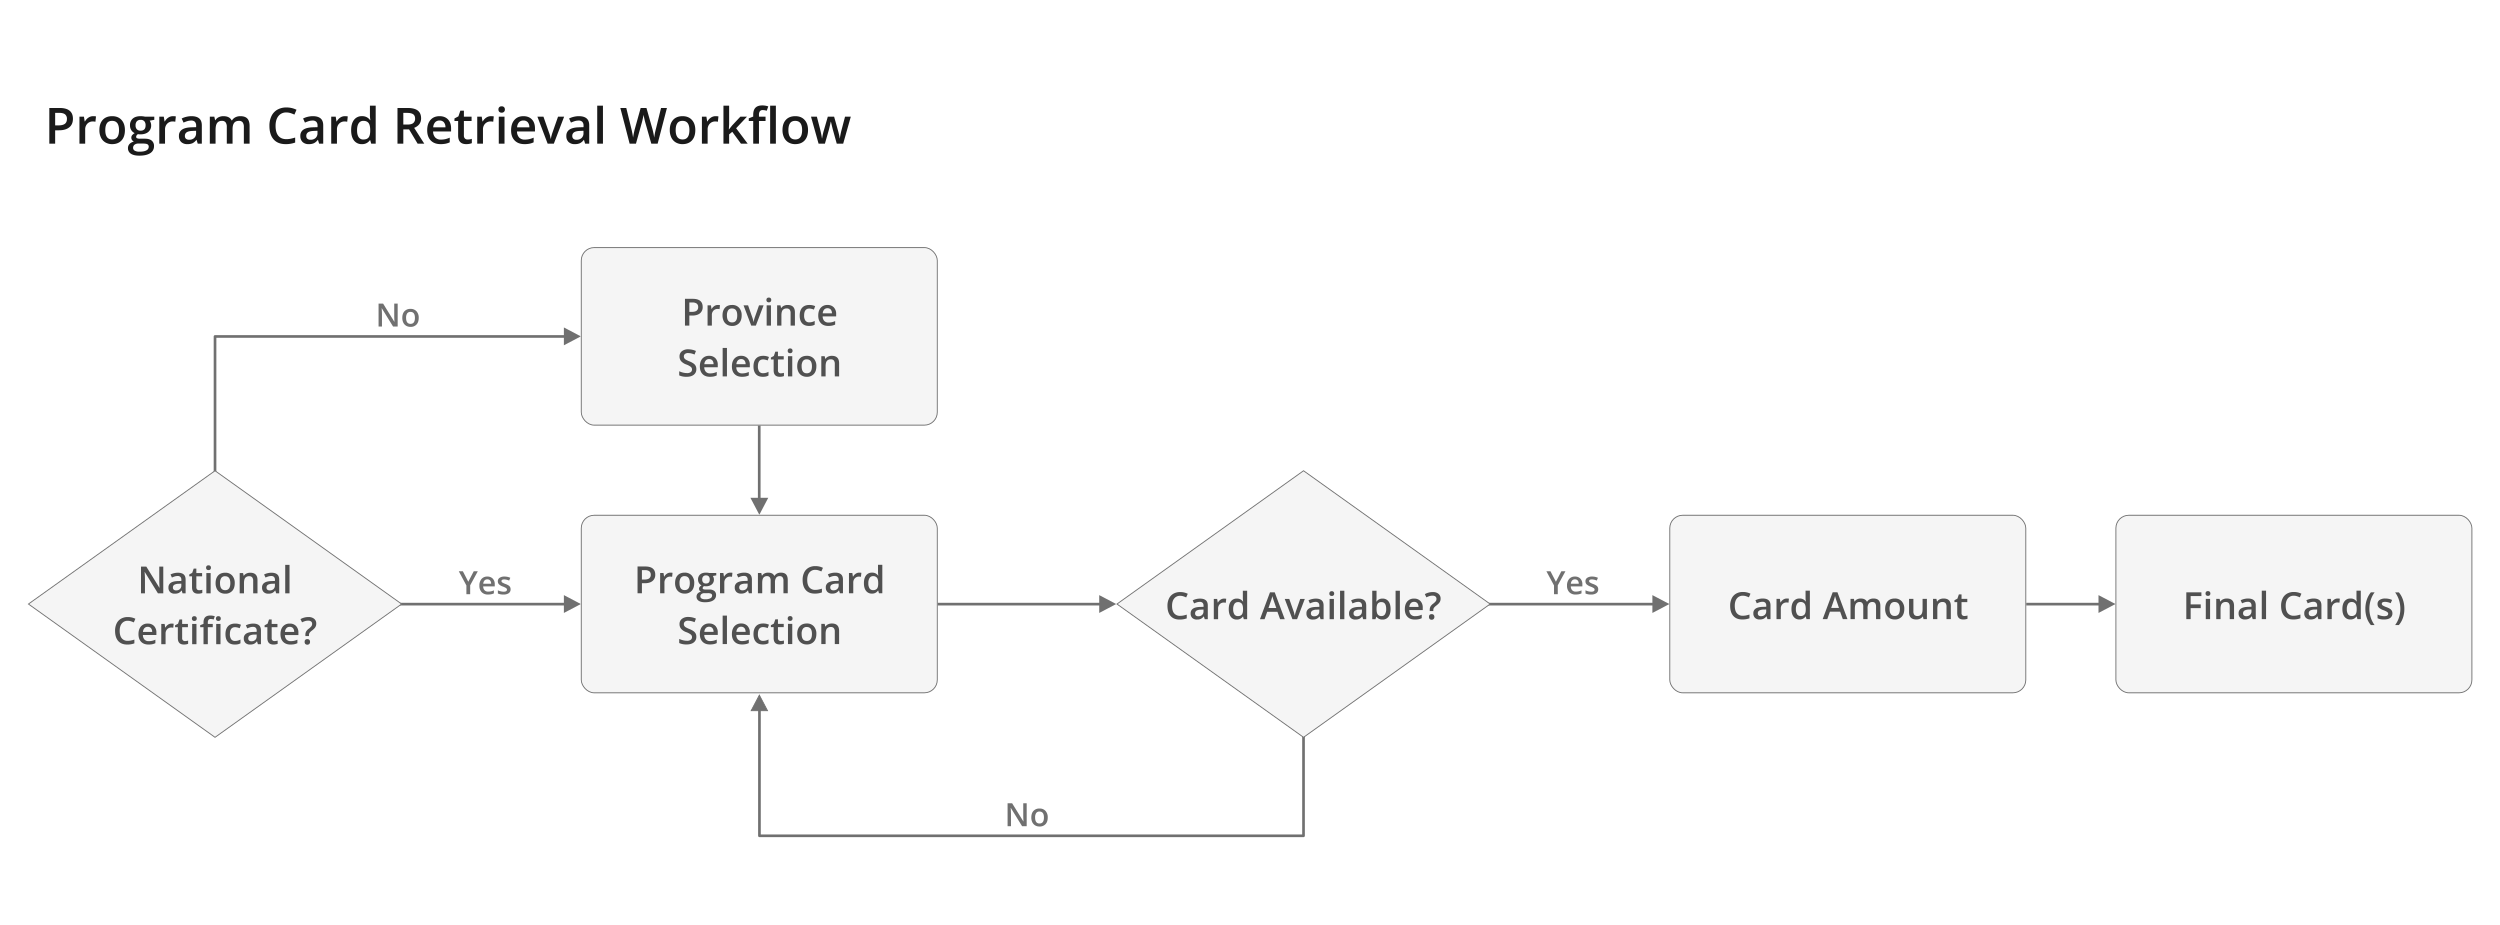 <svg xmlns="http://www.w3.org/2000/svg" xmlns:xlink="http://www.w3.org/1999/xlink" width="2802" height="1037" viewBox="0 0 2802 1037"><rect x="0" y="0" width="2802" height="1037" fill="#333333" stroke="none"/><defs><clipPath id="b"><rect width="2802" height="1037"/></clipPath></defs><g id="a" clip-path="url(#b)"><rect width="2802" height="1037" fill="#fff"/><g transform="translate(-6550 -15400)"><g transform="translate(-7.369 -5)"><line x2="198.369" transform="translate(6992.5 16082.117)" fill="none" stroke="#707070" stroke-width="3"/><path d="M10,0,20,19H0Z" transform="translate(7208.369 16072) rotate(90)" fill="#707070"/><path d="M-19.134-13.975-13.052-25.7h4.57L-17.042-9.967V0h-4.219V-9.826L-29.786-25.7h4.57ZM2.962.352A9.4,9.4,0,0,1-4.131-2.294,10.043,10.043,0,0,1-6.688-9.58a11.018,11.018,0,0,1,2.373-7.488,8.2,8.2,0,0,1,6.521-2.725,8.011,8.011,0,0,1,6.082,2.338,8.933,8.933,0,0,1,2.232,6.434v2.232H-2.435A6.386,6.386,0,0,0-.905-4.438,5.327,5.327,0,0,0,3.155-2.918a14.99,14.99,0,0,0,3.208-.325,16.816,16.816,0,0,0,3.19-1.081V-.967A12.683,12.683,0,0,1,6.5.053,18.755,18.755,0,0,1,2.962.352ZM2.206-16.664A4.15,4.15,0,0,0-.949-15.416a5.948,5.948,0,0,0-1.415,3.639H6.46A5.381,5.381,0,0,0,5.3-15.425,3.968,3.968,0,0,0,2.206-16.664ZM28.274-5.537A5.087,5.087,0,0,1,26.2-1.169,9.932,9.932,0,0,1,20.259.352a14.034,14.034,0,0,1-6.24-1.178V-4.395A15.32,15.32,0,0,0,20.4-2.812q3.814,0,3.814-2.3a1.824,1.824,0,0,0-.422-1.23A4.993,4.993,0,0,0,22.4-7.365a23.9,23.9,0,0,0-2.689-1.2,12.441,12.441,0,0,1-4.544-2.6,4.813,4.813,0,0,1-1.187-3.375A4.433,4.433,0,0,1,16-18.413a9.551,9.551,0,0,1,5.476-1.38A15.508,15.508,0,0,1,27.958-18.4l-1.336,3.111a14.427,14.427,0,0,0-5.291-1.3q-3.27,0-3.27,1.863a1.875,1.875,0,0,0,.853,1.547,18.748,18.748,0,0,0,3.718,1.74,17,17,0,0,1,3.5,1.705,5.1,5.1,0,0,1,1.617,1.784A5.164,5.164,0,0,1,28.274-5.537Z" transform="translate(7101.369 16071)" fill="#707070"/></g><g transform="translate(1212.631 -5)"><line x2="198.369" transform="translate(6992.5 16082.117)" fill="none" stroke="#707070" stroke-width="3"/><path d="M10,0,20,19H0Z" transform="translate(7208.369 16072) rotate(90)" fill="#707070"/><path d="M-19.134-13.975-13.052-25.7h4.57L-17.042-9.967V0h-4.219V-9.826L-29.786-25.7h4.57ZM2.962.352A9.4,9.4,0,0,1-4.131-2.294,10.043,10.043,0,0,1-6.688-9.58a11.018,11.018,0,0,1,2.373-7.488,8.2,8.2,0,0,1,6.521-2.725,8.011,8.011,0,0,1,6.082,2.338,8.933,8.933,0,0,1,2.232,6.434v2.232H-2.435A6.386,6.386,0,0,0-.905-4.438,5.327,5.327,0,0,0,3.155-2.918a14.99,14.99,0,0,0,3.208-.325,16.816,16.816,0,0,0,3.19-1.081V-.967A12.683,12.683,0,0,1,6.5.053,18.755,18.755,0,0,1,2.962.352ZM2.206-16.664A4.15,4.15,0,0,0-.949-15.416a5.948,5.948,0,0,0-1.415,3.639H6.46A5.381,5.381,0,0,0,5.3-15.425,3.968,3.968,0,0,0,2.206-16.664ZM28.274-5.537A5.087,5.087,0,0,1,26.2-1.169,9.932,9.932,0,0,1,20.259.352a14.034,14.034,0,0,1-6.24-1.178V-4.395A15.32,15.32,0,0,0,20.4-2.812q3.814,0,3.814-2.3a1.824,1.824,0,0,0-.422-1.23A4.993,4.993,0,0,0,22.4-7.365a23.9,23.9,0,0,0-2.689-1.2,12.441,12.441,0,0,1-4.544-2.6,4.813,4.813,0,0,1-1.187-3.375A4.433,4.433,0,0,1,16-18.413a9.551,9.551,0,0,1,5.476-1.38A15.508,15.508,0,0,1,27.958-18.4l-1.336,3.111a14.427,14.427,0,0,0-5.291-1.3q-3.27,0-3.27,1.863a1.875,1.875,0,0,0,.853,1.547,18.748,18.748,0,0,0,3.718,1.74,17,17,0,0,1,3.5,1.705,5.1,5.1,0,0,1,1.617,1.784A5.164,5.164,0,0,1,28.274-5.537Z" transform="translate(7100.369 16071)" fill="#707070"/></g><g transform="translate(592.631 -5)"><line x2="198.369" transform="translate(6992.5 16082.117)" fill="none" stroke="#707070" stroke-width="3"/><path d="M10,0,20,19H0Z" transform="translate(7208.369 16072) rotate(90)" fill="#707070"/></g><g transform="translate(1796.441 -5)"><line x2="114.559" transform="translate(6992.5 16082.117)" fill="none" stroke="#707070" stroke-width="3"/><path d="M10,0,20,19H0Z" transform="translate(7124.559 16072) rotate(90)" fill="#707070"/></g><g transform="translate(-201.5 -305)"><path d="M-.5,151.5V0H392" transform="translate(6993 16082.117)" fill="none" stroke="#707070" stroke-linejoin="round" stroke-width="3"/><path d="M10,0,20,19H0Z" transform="translate(7402.5 16072) rotate(90)" fill="#707070"/></g><g transform="translate(23483.066 8768.565) rotate(90)"><line x2="198.369" transform="translate(6992.5 16082.117)" fill="none" stroke="#707070" stroke-width="3"/><path d="M10,0,20,19H0Z" transform="translate(7208.369 16072) rotate(90)" fill="#707070"/></g><g transform="translate(-8680.934 23317.816) rotate(-90)"><path d="M.236,609.8H-112.251V0H28.935" transform="translate(7093.316 16082.117)" fill="none" stroke="#707070" stroke-linejoin="round" stroke-width="3"/><g transform="translate(7139.751 16072) rotate(90)" fill="#707070" stroke-linejoin="round"><path d="M 19.172 18.5 L 0.828 18.5 L 10 1.074 L 19.172 18.5 Z" stroke="none"/><path d="M 10 2.147 L 1.656 18 L 18.344 18 L 10 2.147 M 10 0 L 20 19 L 0 19 L 10 0 Z" stroke="none" fill="#707070"/></g></g><g transform="translate(7201 15977)"><g fill="#f5f5f5" stroke="#707070" stroke-width="1"><rect width="400" height="200" rx="15" stroke="none"/><rect x="0.5" y="0.5" width="399" height="199" rx="14.5" fill="none"/></g><path d="M-117.069-20.918a8.742,8.742,0,0,1-3.076,7.2q-3.076,2.5-8.757,2.5h-3.117V0h-4.9V-29.982h8.634q5.619,0,8.418,2.3T-117.069-20.918Zm-14.95,5.578h2.6q3.773,0,5.537-1.312a4.777,4.777,0,0,0,1.764-4.1,4.654,4.654,0,0,0-1.579-3.855,7.8,7.8,0,0,0-4.922-1.271h-3.4Zm31.931-7.752a11.6,11.6,0,0,1,2.4.205l-.472,4.491a9.109,9.109,0,0,0-2.133-.246,6.172,6.172,0,0,0-4.686,1.887,6.82,6.82,0,0,0-1.794,4.9V0h-4.819V-22.682h3.773l.636,4h.246A8.987,8.987,0,0,1-104-21.9,7,7,0,0,1-100.088-23.092Zm26.722,11.71q0,5.558-2.851,8.675A10.214,10.214,0,0,1-84.154.41a10.874,10.874,0,0,1-5.619-1.436,9.477,9.477,0,0,1-3.753-4.122,14.039,14.039,0,0,1-1.312-6.234q0-5.517,2.83-8.613t7.978-3.1a9.992,9.992,0,0,1,7.793,3.168A12.239,12.239,0,0,1-73.367-11.382Zm-16.509,0q0,7.854,5.8,7.854,5.742,0,5.742-7.854,0-7.772-5.783-7.772a4.931,4.931,0,0,0-4.4,2.01A10.228,10.228,0,0,0-89.875-11.382Zm41.2-11.3v2.646l-3.876.718a6.256,6.256,0,0,1,.882,1.764,6.958,6.958,0,0,1,.349,2.215,6.786,6.786,0,0,1-2.42,5.517,10.127,10.127,0,0,1-6.665,2.01,10.807,10.807,0,0,1-1.969-.164,2.715,2.715,0,0,0-1.559,2.256,1.253,1.253,0,0,0,.728,1.169,6.3,6.3,0,0,0,2.676.39h3.958a8.8,8.8,0,0,1,5.7,1.6,5.627,5.627,0,0,1,1.948,4.614A6.71,6.71,0,0,1-52.1,8q-3.179,2.092-9.187,2.092-4.635,0-7.075-1.641A5.3,5.3,0,0,1-70.8,3.773,4.976,4.976,0,0,1-69.48.256a7.088,7.088,0,0,1,3.7-1.979,3.622,3.622,0,0,1-1.589-1.323,3.339,3.339,0,0,1-.625-1.917,3.3,3.3,0,0,1,.718-2.153,8.281,8.281,0,0,1,2.133-1.743A6.317,6.317,0,0,1-68-11.331a7.269,7.269,0,0,1-1.1-4.009,7.188,7.188,0,0,1,2.328-5.722q2.328-2.03,6.634-2.03a16.149,16.149,0,0,1,2.02.133,12.717,12.717,0,0,1,1.589.277ZM-66.5,3.527a2.651,2.651,0,0,0,1.4,2.4,7.721,7.721,0,0,0,3.948.841A11.927,11.927,0,0,0-55.279,5.64a3.381,3.381,0,0,0,1.928-2.994,2.246,2.246,0,0,0-1.056-2.1,8.481,8.481,0,0,0-3.927-.625h-3.65a5.129,5.129,0,0,0-3.292.974A3.194,3.194,0,0,0-66.5,3.527Zm2.071-18.867a4.564,4.564,0,0,0,1.1,3.281A4.149,4.149,0,0,0-60.18-10.91Q-56-10.91-56-15.381A5.071,5.071,0,0,0-57.032-18.8,3.935,3.935,0,0,0-60.18-20a4.057,4.057,0,0,0-3.168,1.189A5,5,0,0,0-64.425-15.34Zm31.459-7.752a11.6,11.6,0,0,1,2.4.205l-.472,4.491a9.109,9.109,0,0,0-2.133-.246,6.172,6.172,0,0,0-4.686,1.887,6.82,6.82,0,0,0-1.794,4.9V0h-4.819V-22.682H-40.7l.636,4h.246a8.987,8.987,0,0,1,2.943-3.22A7,7,0,0,1-32.966-23.092ZM-12.171,0l-.964-3.158H-13.3a9.292,9.292,0,0,1-3.3,2.82A10.442,10.442,0,0,1-20.867.41a7.219,7.219,0,0,1-5.219-1.8A6.753,6.753,0,0,1-27.962-6.5a6,6,0,0,1,2.6-5.291q2.6-1.784,7.937-1.948l3.917-.123v-1.21a4.586,4.586,0,0,0-1.015-3.25A4.14,4.14,0,0,0-17.667-19.4a10.885,10.885,0,0,0-3.343.513,25.226,25.226,0,0,0-3.076,1.21l-1.559-3.445a16.774,16.774,0,0,1,4.04-1.466,18.593,18.593,0,0,1,4.143-.5q4.327,0,6.532,1.887t2.2,5.927V0Zm-7.178-3.281a5.97,5.97,0,0,0,4.214-1.466,5.315,5.315,0,0,0,1.589-4.112v-1.969l-2.912.123A9.964,9.964,0,0,0-21.41-9.567,3.458,3.458,0,0,0-22.958-6.46a3.032,3.032,0,0,0,.9,2.348A3.877,3.877,0,0,0-19.349-3.281ZM17.114,0h-4.84V-13.986a6.342,6.342,0,0,0-.984-3.886,3.633,3.633,0,0,0-3.076-1.282,4.692,4.692,0,0,0-4.091,1.815q-1.3,1.815-1.3,6.04V0H-2V-22.682H1.774l.677,2.974H2.7a6.284,6.284,0,0,1,2.738-2.5,8.828,8.828,0,0,1,3.948-.882q5.229,0,6.932,3.568h.328a6.914,6.914,0,0,1,2.83-2.625,8.982,8.982,0,0,1,4.184-.943q4.061,0,5.917,2.051t1.856,6.255V0H26.609V-13.986a6.293,6.293,0,0,0-.995-3.886,3.662,3.662,0,0,0-3.086-1.282A4.784,4.784,0,0,0,18.416-17.4a9.038,9.038,0,0,0-1.3,5.383Zm45.22-26.209a8.079,8.079,0,0,0-6.645,2.994q-2.42,2.994-2.42,8.265,0,5.517,2.328,8.347a8.221,8.221,0,0,0,6.737,2.83,17.7,17.7,0,0,0,3.691-.379q1.784-.379,3.712-.974v4.2a22.5,22.5,0,0,1-8,1.333q-6.583,0-10.11-3.989T48.1-14.991a18.442,18.442,0,0,1,1.712-8.183,12.222,12.222,0,0,1,4.953-5.373,14.98,14.98,0,0,1,7.608-1.866,18.881,18.881,0,0,1,8.49,1.928L69.1-24.4a26.333,26.333,0,0,0-3.209-1.261A11.563,11.563,0,0,0,62.333-26.209ZM89.875,0l-.964-3.158h-.164a9.292,9.292,0,0,1-3.3,2.82A10.442,10.442,0,0,1,81.18.41a7.219,7.219,0,0,1-5.219-1.8A6.753,6.753,0,0,1,74.084-6.5a6,6,0,0,1,2.6-5.291q2.6-1.784,7.937-1.948l3.917-.123v-1.21a4.586,4.586,0,0,0-1.015-3.25A4.14,4.14,0,0,0,84.379-19.4a10.885,10.885,0,0,0-3.343.513,25.226,25.226,0,0,0-3.076,1.21L76.4-21.123a16.774,16.774,0,0,1,4.04-1.466,18.593,18.593,0,0,1,4.143-.5q4.327,0,6.532,1.887t2.2,5.927V0ZM82.7-3.281a5.97,5.97,0,0,0,4.214-1.466A5.315,5.315,0,0,0,88.5-8.859v-1.969l-2.912.123a9.964,9.964,0,0,0-4.953,1.138A3.458,3.458,0,0,0,79.088-6.46a3.032,3.032,0,0,0,.9,2.348A3.877,3.877,0,0,0,82.7-3.281Zm28.854-19.811a11.6,11.6,0,0,1,2.4.205L113.48-18.4a9.109,9.109,0,0,0-2.133-.246,6.172,6.172,0,0,0-4.686,1.887,6.82,6.82,0,0,0-1.794,4.9V0h-4.819V-22.682h3.773l.636,4h.246a8.987,8.987,0,0,1,2.943-3.22A7,7,0,0,1,111.552-23.092ZM125.805.41a7.9,7.9,0,0,1-6.624-3.076Q116.8-5.742,116.8-11.3q0-5.578,2.41-8.685a7.975,7.975,0,0,1,6.675-3.107,7.819,7.819,0,0,1,6.809,3.3h.246a28.889,28.889,0,0,1-.349-3.855V-31.91h4.84V0H133.66l-.841-2.974h-.226A7.7,7.7,0,0,1,125.805.41Zm1.292-3.9a5.245,5.245,0,0,0,4.327-1.671q1.354-1.671,1.395-5.424v-.677q0-4.286-1.395-6.091a5.173,5.173,0,0,0-4.368-1.8,4.432,4.432,0,0,0-3.917,2.061,10.562,10.562,0,0,0-1.374,5.875A10.3,10.3,0,0,0,123.1-5.465,4.5,4.5,0,0,0,127.1-3.486ZM-71.019,48.858a7.546,7.546,0,0,1-2.892,6.275Q-76.8,57.41-81.888,57.41a19.034,19.034,0,0,1-8.326-1.579V51.2a22.631,22.631,0,0,0,4.358,1.518,18.478,18.478,0,0,0,4.3.554,6.835,6.835,0,0,0,4.3-1.107,3.611,3.611,0,0,0,1.384-2.974,3.727,3.727,0,0,0-1.271-2.851,19.142,19.142,0,0,0-5.25-2.769,13.889,13.889,0,0,1-5.783-3.794,8.028,8.028,0,0,1-1.682-5.127A7.18,7.18,0,0,1-87.2,28.74a11.059,11.059,0,0,1,7.157-2.153,21.029,21.029,0,0,1,8.572,1.887l-1.559,4a18.729,18.729,0,0,0-7.137-1.682,5.477,5.477,0,0,0-3.609,1.036A3.4,3.4,0,0,0-85,34.564a3.854,3.854,0,0,0,.492,2,5.027,5.027,0,0,0,1.62,1.569,27.4,27.4,0,0,0,4.061,1.948,22.218,22.218,0,0,1,4.84,2.563,7.54,7.54,0,0,1,2.256,2.687A8.081,8.081,0,0,1-71.019,48.858Zm15.2,8.552q-5.291,0-8.275-3.086t-2.984-8.5q0-5.558,2.769-8.736A9.563,9.563,0,0,1-56.7,33.908a9.347,9.347,0,0,1,7.1,2.728A10.422,10.422,0,0,1-47,44.142v2.6H-62.118a7.45,7.45,0,0,0,1.784,5.076A6.214,6.214,0,0,0-55.6,53.6a17.488,17.488,0,0,0,3.743-.379,19.618,19.618,0,0,0,3.722-1.261v3.917A14.8,14.8,0,0,1-51.7,57.062,21.881,21.881,0,0,1-55.822,57.41ZM-56.7,37.559a4.842,4.842,0,0,0-3.681,1.456,6.939,6.939,0,0,0-1.651,4.245h10.295A6.278,6.278,0,0,0-53.095,39,4.629,4.629,0,0,0-56.7,37.559Zm20,19.441h-4.819V25.09h4.819Zm16.8.41q-5.291,0-8.275-3.086t-2.984-8.5q0-5.558,2.769-8.736a9.563,9.563,0,0,1,7.608-3.179,9.347,9.347,0,0,1,7.1,2.728,10.422,10.422,0,0,1,2.6,7.506v2.6H-26.209a7.45,7.45,0,0,0,1.784,5.076A6.214,6.214,0,0,0-19.687,53.6a17.488,17.488,0,0,0,3.743-.379,19.618,19.618,0,0,0,3.722-1.261v3.917a14.8,14.8,0,0,1-3.568,1.189A21.881,21.881,0,0,1-19.913,57.41Zm-.882-19.852a4.842,4.842,0,0,0-3.681,1.456,6.939,6.939,0,0,0-1.651,4.245h10.295A6.278,6.278,0,0,0-17.186,39,4.629,4.629,0,0,0-20.795,37.559ZM3.527,57.41q-5.147,0-7.824-3t-2.676-8.624q0-5.722,2.8-8.8t8.09-3.076a15.162,15.162,0,0,1,6.46,1.333L8.921,39.117a14.6,14.6,0,0,0-5.045-1.189q-5.886,0-5.886,7.813A9.357,9.357,0,0,0-.543,51.473a5.076,5.076,0,0,0,4.3,1.917,12.326,12.326,0,0,0,6.091-1.6V56a9.518,9.518,0,0,1-2.758,1.087A16.551,16.551,0,0,1,3.527,57.41Zm20.1-3.9a11.72,11.72,0,0,0,3.527-.554v3.63a9.729,9.729,0,0,1-2.061.584,14.2,14.2,0,0,1-2.615.236q-6.85,0-6.85-7.219V37.969h-3.1V35.836l3.322-1.764,1.641-4.8h2.974v5.045h6.46v3.65h-6.46V50.109a3.406,3.406,0,0,0,.872,2.574A3.177,3.177,0,0,0,23.625,53.514ZM36.5,57H31.685V34.318H36.5ZM31.4,28.31A2.668,2.668,0,0,1,32.1,26.32a2.757,2.757,0,0,1,2.02-.7,2.7,2.7,0,0,1,1.979.7,2.668,2.668,0,0,1,.708,1.989,2.619,2.619,0,0,1-.708,1.938,2.675,2.675,0,0,1-1.979.708,2.733,2.733,0,0,1-2.02-.708A2.619,2.619,0,0,1,31.4,28.31ZM63.513,45.618q0,5.558-2.851,8.675a10.214,10.214,0,0,1-7.937,3.117,10.874,10.874,0,0,1-5.619-1.436,9.477,9.477,0,0,1-3.753-4.122,14.039,14.039,0,0,1-1.312-6.234q0-5.517,2.83-8.613t7.978-3.1a9.992,9.992,0,0,1,7.793,3.168A12.239,12.239,0,0,1,63.513,45.618ZM47,45.618q0,7.854,5.8,7.854,5.742,0,5.742-7.854,0-7.772-5.783-7.772a4.931,4.931,0,0,0-4.4,2.01A10.228,10.228,0,0,0,47,45.618ZM89,57h-4.84V43.055a6.1,6.1,0,0,0-1.056-3.917,4.082,4.082,0,0,0-3.353-1.292,5.331,5.331,0,0,0-4.471,1.8q-1.415,1.8-1.415,6.05V57H69.05V34.318h3.773l.677,2.974h.246a6.71,6.71,0,0,1,2.912-2.5,9.759,9.759,0,0,1,4.184-.882Q89,33.908,89,42.214Z" transform="translate(200.474 87.902)" fill="#505050"/></g><g transform="translate(7201 15677)"><g fill="#f5f5f5" stroke="#707070" stroke-width="1"><rect width="400" height="200" rx="15" stroke="none"/><rect x="0.5" y="0.5" width="399" height="199" rx="14.5" fill="none"/></g><path d="M-63.913-20.918a8.742,8.742,0,0,1-3.076,7.2q-3.076,2.5-8.757,2.5h-3.117V0h-4.9V-29.982h8.634q5.619,0,8.418,2.3T-63.913-20.918Zm-14.95,5.578h2.6q3.773,0,5.537-1.312a4.777,4.777,0,0,0,1.764-4.1,4.654,4.654,0,0,0-1.579-3.855,7.8,7.8,0,0,0-4.922-1.271h-3.4Zm31.931-7.752a11.6,11.6,0,0,1,2.4.205L-45-18.4a9.109,9.109,0,0,0-2.133-.246,6.172,6.172,0,0,0-4.686,1.887,6.82,6.82,0,0,0-1.794,4.9V0h-4.819V-22.682h3.773l.636,4h.246a8.987,8.987,0,0,1,2.943-3.22A7,7,0,0,1-46.932-23.092Zm26.722,11.71q0,5.558-2.851,8.675A10.214,10.214,0,0,1-31,.41a10.874,10.874,0,0,1-5.619-1.436A9.477,9.477,0,0,1-40.37-5.147a14.039,14.039,0,0,1-1.312-6.234q0-5.517,2.83-8.613t7.978-3.1a9.992,9.992,0,0,1,7.793,3.168A12.239,12.239,0,0,1-20.21-11.382Zm-16.509,0q0,7.854,5.8,7.854,5.742,0,5.742-7.854,0-7.772-5.783-7.772a4.931,4.931,0,0,0-4.4,2.01A10.228,10.228,0,0,0-36.719-11.382ZM-9.505,0l-8.613-22.682h5.086L-8.418-9.5A26.129,26.129,0,0,1-6.983-4.122h.164A36.078,36.078,0,0,1-5.383-9.5L-.769-22.682H4.358L-4.3,0ZM12.623,0H7.8V-22.682h4.819ZM7.516-28.69a2.668,2.668,0,0,1,.708-1.989,2.757,2.757,0,0,1,2.02-.7,2.7,2.7,0,0,1,1.979.7,2.668,2.668,0,0,1,.708,1.989,2.619,2.619,0,0,1-.708,1.938,2.675,2.675,0,0,1-1.979.708,2.733,2.733,0,0,1-2.02-.708A2.619,2.619,0,0,1,7.516-28.69ZM39.467,0h-4.84V-13.945a6.1,6.1,0,0,0-1.056-3.917,4.082,4.082,0,0,0-3.353-1.292,5.331,5.331,0,0,0-4.471,1.8q-1.415,1.8-1.415,6.05V0H19.513V-22.682h3.773l.677,2.974h.246a6.71,6.71,0,0,1,2.912-2.5,9.759,9.759,0,0,1,4.184-.882q8.162,0,8.162,8.306ZM55.32.41q-5.147,0-7.824-3T44.82-11.218q0-5.722,2.8-8.8t8.09-3.076a15.162,15.162,0,0,1,6.46,1.333l-1.456,3.876a14.6,14.6,0,0,0-5.045-1.189q-5.886,0-5.886,7.813a9.357,9.357,0,0,0,1.466,5.732,5.076,5.076,0,0,0,4.3,1.917,12.326,12.326,0,0,0,6.091-1.6V-1A9.518,9.518,0,0,1,58.878.082,16.551,16.551,0,0,1,55.32.41Zm21.554,0Q71.583.41,68.6-2.676t-2.984-8.5q0-5.558,2.769-8.736a9.563,9.563,0,0,1,7.608-3.179,9.347,9.347,0,0,1,7.1,2.728,10.422,10.422,0,0,1,2.6,7.506v2.6H70.578a7.45,7.45,0,0,0,1.784,5.076A6.214,6.214,0,0,0,77.1-3.4a17.488,17.488,0,0,0,3.743-.379,19.618,19.618,0,0,0,3.722-1.261v3.917A14.8,14.8,0,0,1,81,.062,21.881,21.881,0,0,1,76.874.41Zm-.882-19.852a4.842,4.842,0,0,0-3.681,1.456A6.939,6.939,0,0,0,70.66-13.74H80.955A6.278,6.278,0,0,0,79.6-18,4.629,4.629,0,0,0,75.992-19.441Zm-147.01,68.3a7.546,7.546,0,0,1-2.892,6.275Q-76.8,57.41-81.888,57.41a19.034,19.034,0,0,1-8.326-1.579V51.2a22.631,22.631,0,0,0,4.358,1.518,18.478,18.478,0,0,0,4.3.554,6.835,6.835,0,0,0,4.3-1.107,3.611,3.611,0,0,0,1.384-2.974,3.727,3.727,0,0,0-1.271-2.851,19.142,19.142,0,0,0-5.25-2.769,13.889,13.889,0,0,1-5.783-3.794,8.028,8.028,0,0,1-1.682-5.127A7.18,7.18,0,0,1-87.2,28.74a11.059,11.059,0,0,1,7.157-2.153,21.029,21.029,0,0,1,8.572,1.887l-1.559,4a18.729,18.729,0,0,0-7.137-1.682,5.477,5.477,0,0,0-3.609,1.036A3.4,3.4,0,0,0-85,34.564a3.854,3.854,0,0,0,.492,2,5.027,5.027,0,0,0,1.62,1.569,27.4,27.4,0,0,0,4.061,1.948,22.218,22.218,0,0,1,4.84,2.563,7.54,7.54,0,0,1,2.256,2.687A8.081,8.081,0,0,1-71.019,48.858Zm15.2,8.552q-5.291,0-8.275-3.086t-2.984-8.5q0-5.558,2.769-8.736A9.563,9.563,0,0,1-56.7,33.908a9.347,9.347,0,0,1,7.1,2.728A10.422,10.422,0,0,1-47,44.142v2.6H-62.118a7.45,7.45,0,0,0,1.784,5.076A6.214,6.214,0,0,0-55.6,53.6a17.488,17.488,0,0,0,3.743-.379,19.618,19.618,0,0,0,3.722-1.261v3.917A14.8,14.8,0,0,1-51.7,57.062,21.881,21.881,0,0,1-55.822,57.41ZM-56.7,37.559a4.842,4.842,0,0,0-3.681,1.456,6.939,6.939,0,0,0-1.651,4.245h10.295A6.278,6.278,0,0,0-53.095,39,4.629,4.629,0,0,0-56.7,37.559Zm20,19.441h-4.819V25.09h4.819Zm16.8.41q-5.291,0-8.275-3.086t-2.984-8.5q0-5.558,2.769-8.736a9.563,9.563,0,0,1,7.608-3.179,9.347,9.347,0,0,1,7.1,2.728,10.422,10.422,0,0,1,2.6,7.506v2.6H-26.209a7.45,7.45,0,0,0,1.784,5.076A6.214,6.214,0,0,0-19.687,53.6a17.488,17.488,0,0,0,3.743-.379,19.618,19.618,0,0,0,3.722-1.261v3.917a14.8,14.8,0,0,1-3.568,1.189A21.881,21.881,0,0,1-19.913,57.41Zm-.882-19.852a4.842,4.842,0,0,0-3.681,1.456,6.939,6.939,0,0,0-1.651,4.245h10.295A6.278,6.278,0,0,0-17.186,39,4.629,4.629,0,0,0-20.795,37.559ZM3.527,57.41q-5.147,0-7.824-3t-2.676-8.624q0-5.722,2.8-8.8t8.09-3.076a15.162,15.162,0,0,1,6.46,1.333L8.921,39.117a14.6,14.6,0,0,0-5.045-1.189q-5.886,0-5.886,7.813A9.357,9.357,0,0,0-.543,51.473a5.076,5.076,0,0,0,4.3,1.917,12.326,12.326,0,0,0,6.091-1.6V56a9.518,9.518,0,0,1-2.758,1.087A16.551,16.551,0,0,1,3.527,57.41Zm20.1-3.9a11.72,11.72,0,0,0,3.527-.554v3.63a9.729,9.729,0,0,1-2.061.584,14.2,14.2,0,0,1-2.615.236q-6.85,0-6.85-7.219V37.969h-3.1V35.836l3.322-1.764,1.641-4.8h2.974v5.045h6.46v3.65h-6.46V50.109a3.406,3.406,0,0,0,.872,2.574A3.177,3.177,0,0,0,23.625,53.514ZM36.5,57H31.685V34.318H36.5ZM31.4,28.31A2.668,2.668,0,0,1,32.1,26.32a2.757,2.757,0,0,1,2.02-.7,2.7,2.7,0,0,1,1.979.7,2.668,2.668,0,0,1,.708,1.989,2.619,2.619,0,0,1-.708,1.938,2.675,2.675,0,0,1-1.979.708,2.733,2.733,0,0,1-2.02-.708A2.619,2.619,0,0,1,31.4,28.31ZM63.513,45.618q0,5.558-2.851,8.675a10.214,10.214,0,0,1-7.937,3.117,10.874,10.874,0,0,1-5.619-1.436,9.477,9.477,0,0,1-3.753-4.122,14.039,14.039,0,0,1-1.312-6.234q0-5.517,2.83-8.613t7.978-3.1a9.992,9.992,0,0,1,7.793,3.168A12.239,12.239,0,0,1,63.513,45.618ZM47,45.618q0,7.854,5.8,7.854,5.742,0,5.742-7.854,0-7.772-5.783-7.772a4.931,4.931,0,0,0-4.4,2.01A10.228,10.228,0,0,0,47,45.618ZM89,57h-4.84V43.055a6.1,6.1,0,0,0-1.056-3.917,4.082,4.082,0,0,0-3.353-1.292,5.331,5.331,0,0,0-4.471,1.8q-1.415,1.8-1.415,6.05V57H69.05V34.318h3.773l.677,2.974h.246a6.71,6.71,0,0,1,2.912-2.5,9.759,9.759,0,0,1,4.184-.882Q89,33.908,89,42.214Z" transform="translate(200.474 87.902)" fill="#505050"/></g><g transform="translate(8421 15977)"><g fill="#f5f5f5" stroke="#707070" stroke-width="1"><rect width="400" height="200" rx="15" stroke="none"/><rect x="0.5" y="0.5" width="399" height="199" rx="14.5" fill="none"/></g><path d="M-118.074-26.209a8.079,8.079,0,0,0-6.645,2.994q-2.42,2.994-2.42,8.265,0,5.517,2.328,8.347a8.221,8.221,0,0,0,6.737,2.83,17.7,17.7,0,0,0,3.691-.379q1.784-.379,3.712-.974v4.2a22.5,22.5,0,0,1-8,1.333q-6.583,0-10.11-3.989t-3.527-11.413a18.442,18.442,0,0,1,1.712-8.183,12.222,12.222,0,0,1,4.953-5.373,14.98,14.98,0,0,1,7.608-1.866,18.881,18.881,0,0,1,8.49,1.928l-1.764,4.081a26.333,26.333,0,0,0-3.209-1.261A11.563,11.563,0,0,0-118.074-26.209ZM-90.532,0-91.5-3.158h-.164a9.292,9.292,0,0,1-3.3,2.82A10.442,10.442,0,0,1-99.227.41a7.219,7.219,0,0,1-5.219-1.8A6.753,6.753,0,0,1-106.323-6.5a6,6,0,0,1,2.6-5.291q2.6-1.784,7.937-1.948l3.917-.123v-1.21a4.586,4.586,0,0,0-1.015-3.25A4.14,4.14,0,0,0-96.028-19.4a10.885,10.885,0,0,0-3.343.513,25.226,25.226,0,0,0-3.076,1.21l-1.559-3.445a16.774,16.774,0,0,1,4.04-1.466,18.593,18.593,0,0,1,4.143-.5q4.327,0,6.532,1.887t2.2,5.927V0Zm-7.178-3.281A5.97,5.97,0,0,0-93.5-4.748a5.315,5.315,0,0,0,1.589-4.112v-1.969l-2.912.123a9.964,9.964,0,0,0-4.953,1.138,3.458,3.458,0,0,0-1.548,3.107,3.032,3.032,0,0,0,.9,2.348A3.877,3.877,0,0,0-97.709-3.281Zm28.854-19.811a11.6,11.6,0,0,1,2.4.205l-.472,4.491a9.109,9.109,0,0,0-2.133-.246,6.172,6.172,0,0,0-4.686,1.887,6.82,6.82,0,0,0-1.794,4.9V0H-80.36V-22.682h3.773l.636,4h.246a8.987,8.987,0,0,1,2.943-3.22A7,7,0,0,1-68.855-23.092ZM-54.6.41a7.9,7.9,0,0,1-6.624-3.076Q-63.6-5.742-63.6-11.3q0-5.578,2.41-8.685a7.975,7.975,0,0,1,6.675-3.107,7.819,7.819,0,0,1,6.809,3.3h.246a28.889,28.889,0,0,1-.349-3.855V-31.91h4.84V0h-3.773l-.841-2.974h-.226A7.7,7.7,0,0,1-54.6.41Zm1.292-3.9a5.245,5.245,0,0,0,4.327-1.671q1.354-1.671,1.395-5.424v-.677q0-4.286-1.395-6.091a5.173,5.173,0,0,0-4.368-1.8,4.432,4.432,0,0,0-3.917,2.061,10.562,10.562,0,0,0-1.374,5.875,10.3,10.3,0,0,0,1.333,5.752A4.5,4.5,0,0,0-53.31-3.486ZM-6.06,0-9.054-8.326H-20.518L-23.451,0h-5.168L-17.4-30.105h5.332L-.851,0Zm-4.286-12.551-2.81-8.162q-.308-.82-.851-2.584t-.749-2.584a45.961,45.961,0,0,1-1.62,5.517l-2.707,7.813ZM21.708,0h-4.84V-13.986a6.342,6.342,0,0,0-.984-3.886,3.633,3.633,0,0,0-3.076-1.282,4.692,4.692,0,0,0-4.091,1.815q-1.3,1.815-1.3,6.04V0H2.594V-22.682H6.368l.677,2.974h.246a6.284,6.284,0,0,1,2.738-2.5,8.828,8.828,0,0,1,3.948-.882q5.229,0,6.932,3.568h.328a6.914,6.914,0,0,1,2.83-2.625,8.982,8.982,0,0,1,4.184-.943q4.061,0,5.917,2.051t1.856,6.255V0H31.2V-13.986a6.293,6.293,0,0,0-.995-3.886,3.662,3.662,0,0,0-3.086-1.282A4.784,4.784,0,0,0,23.01-17.4a9.038,9.038,0,0,0-1.3,5.383ZM62.867-11.382q0,5.558-2.851,8.675A10.214,10.214,0,0,1,52.08.41,10.874,10.874,0,0,1,46.46-1.025a9.477,9.477,0,0,1-3.753-4.122A14.039,14.039,0,0,1,41.4-11.382q0-5.517,2.83-8.613t7.978-3.1A9.992,9.992,0,0,1,60-19.923,12.239,12.239,0,0,1,62.867-11.382Zm-16.509,0q0,7.854,5.8,7.854,5.742,0,5.742-7.854,0-7.772-5.783-7.772a4.931,4.931,0,0,0-4.4,2.01A10.228,10.228,0,0,0,46.358-11.382ZM84.4,0l-.677-2.974h-.246A6.838,6.838,0,0,1,80.616-.492a9.565,9.565,0,0,1-4.235.9q-4.122,0-6.152-2.051T68.2-7.854V-22.682h4.86V-8.7a6.068,6.068,0,0,0,1.066,3.907,4.071,4.071,0,0,0,3.343,1.3A5.322,5.322,0,0,0,81.929-5.3q1.425-1.815,1.425-6.081v-11.3h4.84V0Zm30.618,0h-4.84V-13.945a6.1,6.1,0,0,0-1.056-3.917,4.082,4.082,0,0,0-3.353-1.292,5.331,5.331,0,0,0-4.471,1.8q-1.415,1.8-1.415,6.05V0H95.064V-22.682h3.773l.677,2.974h.246a6.71,6.71,0,0,1,2.912-2.5,9.759,9.759,0,0,1,4.184-.882q8.162,0,8.162,8.306Zm15.155-3.486A11.72,11.72,0,0,0,133.7-4.04V-.41a9.729,9.729,0,0,1-2.061.584,14.2,14.2,0,0,1-2.615.236q-6.85,0-6.85-7.219V-19.031h-3.1v-2.133l3.322-1.764,1.641-4.8h2.974v5.045h6.46v3.65h-6.46V-6.891a3.406,3.406,0,0,0,.872,2.574A3.177,3.177,0,0,0,130.173-3.486Z" transform="translate(200.474 116.902)" fill="#505050"/></g><g transform="translate(8921 15977)"><g fill="#f5f5f5" stroke="#707070" stroke-width="1"><rect width="400" height="200" rx="15" stroke="none"/><rect x="0.5" y="0.5" width="399" height="199" rx="14.5" fill="none"/></g><path d="M-116.2,0h-4.86V-29.982h16.919v4.143H-116.2v9.372h11.3V-12.3h-11.3Zm21.8,0h-4.819V-22.682H-94.4ZM-99.5-28.69A2.668,2.668,0,0,1-98.8-30.68a2.757,2.757,0,0,1,2.02-.7,2.7,2.7,0,0,1,1.979.7,2.668,2.668,0,0,1,.708,1.989,2.619,2.619,0,0,1-.708,1.938,2.675,2.675,0,0,1-1.979.708,2.733,2.733,0,0,1-2.02-.708A2.619,2.619,0,0,1-99.5-28.69ZM-67.553,0h-4.84V-13.945a6.1,6.1,0,0,0-1.056-3.917A4.082,4.082,0,0,0-76.8-19.154a5.331,5.331,0,0,0-4.471,1.8q-1.415,1.8-1.415,6.05V0h-4.819V-22.682h3.773l.677,2.974h.246a6.71,6.71,0,0,1,2.912-2.5,9.759,9.759,0,0,1,4.184-.882q8.162,0,8.162,8.306Zm20.9,0-.964-3.158h-.164a9.292,9.292,0,0,1-3.3,2.82A10.442,10.442,0,0,1-55.351.41a7.219,7.219,0,0,1-5.219-1.8A6.753,6.753,0,0,1-62.446-6.5a6,6,0,0,1,2.6-5.291q2.6-1.784,7.937-1.948l3.917-.123v-1.21A4.586,4.586,0,0,0-49-18.324,4.14,4.14,0,0,0-52.151-19.4a10.885,10.885,0,0,0-3.343.513,25.226,25.226,0,0,0-3.076,1.21l-1.559-3.445a16.774,16.774,0,0,1,4.04-1.466,18.593,18.593,0,0,1,4.143-.5q4.327,0,6.532,1.887t2.2,5.927V0Zm-7.178-3.281a5.97,5.97,0,0,0,4.214-1.466,5.315,5.315,0,0,0,1.589-4.112v-1.969l-2.912.123a9.964,9.964,0,0,0-4.953,1.138A3.458,3.458,0,0,0-57.442-6.46a3.032,3.032,0,0,0,.9,2.348A3.877,3.877,0,0,0-53.833-3.281ZM-31.664,0h-4.819V-31.91h4.819ZM-.595-26.209a8.079,8.079,0,0,0-6.645,2.994q-2.42,2.994-2.42,8.265,0,5.517,2.328,8.347A8.221,8.221,0,0,0-.595-3.773,17.7,17.7,0,0,0,3.1-4.153q1.784-.379,3.712-.974v4.2a22.5,22.5,0,0,1-8,1.333Q-7.772.41-11.3-3.579t-3.527-11.413a18.442,18.442,0,0,1,1.712-8.183,12.222,12.222,0,0,1,4.953-5.373A14.98,14.98,0,0,1-.554-30.413a18.881,18.881,0,0,1,8.49,1.928L6.173-24.4a26.333,26.333,0,0,0-3.209-1.261A11.563,11.563,0,0,0-.595-26.209ZM26.947,0l-.964-3.158h-.164a9.292,9.292,0,0,1-3.3,2.82A10.442,10.442,0,0,1,18.252.41a7.219,7.219,0,0,1-5.219-1.8A6.753,6.753,0,0,1,11.156-6.5a6,6,0,0,1,2.6-5.291q2.6-1.784,7.937-1.948l3.917-.123v-1.21a4.586,4.586,0,0,0-1.015-3.25A4.14,4.14,0,0,0,21.451-19.4a10.885,10.885,0,0,0-3.343.513,25.226,25.226,0,0,0-3.076,1.21l-1.559-3.445a16.774,16.774,0,0,1,4.04-1.466,18.593,18.593,0,0,1,4.143-.5q4.327,0,6.532,1.887t2.2,5.927V0ZM19.77-3.281a5.97,5.97,0,0,0,4.214-1.466,5.315,5.315,0,0,0,1.589-4.112v-1.969l-2.912.123a9.964,9.964,0,0,0-4.953,1.138A3.458,3.458,0,0,0,16.16-6.46a3.032,3.032,0,0,0,.9,2.348A3.877,3.877,0,0,0,19.77-3.281ZM48.624-23.092a11.6,11.6,0,0,1,2.4.205L50.552-18.4a9.109,9.109,0,0,0-2.133-.246,6.172,6.172,0,0,0-4.686,1.887,6.82,6.82,0,0,0-1.794,4.9V0H37.119V-22.682h3.773l.636,4h.246a8.987,8.987,0,0,1,2.943-3.22A7,7,0,0,1,48.624-23.092ZM62.877.41a7.9,7.9,0,0,1-6.624-3.076Q53.874-5.742,53.874-11.3q0-5.578,2.41-8.685a7.975,7.975,0,0,1,6.675-3.107,7.819,7.819,0,0,1,6.809,3.3h.246a28.889,28.889,0,0,1-.349-3.855V-31.91H74.5V0H70.731l-.841-2.974h-.226A7.7,7.7,0,0,1,62.877.41Zm1.292-3.9A5.245,5.245,0,0,0,68.5-5.158q1.354-1.671,1.395-5.424v-.677q0-4.286-1.395-6.091a5.173,5.173,0,0,0-4.368-1.8,4.432,4.432,0,0,0-3.917,2.061,10.562,10.562,0,0,0-1.374,5.875A10.3,10.3,0,0,0,60.17-5.465,4.5,4.5,0,0,0,64.169-3.486ZM79.632-11.5a31.78,31.78,0,0,1,1.589-10.172A25.288,25.288,0,0,1,85.8-29.982h4.2a29.317,29.317,0,0,0-4.368,8.644,32.226,32.226,0,0,0-1.518,9.792,31.351,31.351,0,0,0,1.518,9.7,29.281,29.281,0,0,0,4.327,8.49H85.8A24.168,24.168,0,0,1,81.211-1.5,30.956,30.956,0,0,1,79.632-11.5ZM109.942-6.46a5.935,5.935,0,0,1-2.42,5.1Q105.1.41,100.591.41a16.373,16.373,0,0,1-7.28-1.374V-5.127a17.874,17.874,0,0,0,7.444,1.846q4.45,0,4.45-2.687a2.128,2.128,0,0,0-.492-1.436,5.825,5.825,0,0,0-1.62-1.189,27.88,27.88,0,0,0-3.138-1.395,14.514,14.514,0,0,1-5.3-3.035A5.616,5.616,0,0,1,93.27-16.96a5.172,5.172,0,0,1,2.348-4.522,11.143,11.143,0,0,1,6.388-1.61,18.093,18.093,0,0,1,7.567,1.62l-1.559,3.63a16.831,16.831,0,0,0-6.173-1.518q-3.814,0-3.814,2.174a2.187,2.187,0,0,0,.995,1.8,21.873,21.873,0,0,0,4.337,2.03,19.827,19.827,0,0,1,4.081,1.989,5.945,5.945,0,0,1,1.887,2.082A6.024,6.024,0,0,1,109.942-6.46ZM123.334-11.5a30.9,30.9,0,0,1-1.589,10.049,24.037,24.037,0,0,1-4.583,8.1H113a29.433,29.433,0,0,0,4.337-8.511,31.353,31.353,0,0,0,1.507-9.68,32.1,32.1,0,0,0-1.518-9.792,29.655,29.655,0,0,0-4.368-8.644h4.2a25.158,25.158,0,0,1,4.594,8.336A31.929,31.929,0,0,1,123.334-11.5Z" transform="translate(200.474 116.902)" fill="#505050"/></g><g transform="translate(6581 15927)"><g fill="#f5f5f5"><path d="M 210 299.386 L 0.86 150 L 210 0.614 L 419.14 150 L 210 299.386 Z" stroke="none"/><path d="M 210 1.229 L 1.72 150 L 210 298.771 L 418.28 150 L 210 1.229 M 210 0 L 420 150 L 210 300 L 0 150 L 210 0 Z" stroke="none" fill="#707070"/></g><path d="M-58,0H-64L-78.75-23.892h-.164l.1,1.333q.287,3.814.287,6.973V0h-4.45V-29.982h5.947l14.7,23.769h.123q-.041-.472-.164-3.435t-.123-4.625V-29.982H-58ZM-36.4,0l-.964-3.158h-.164a9.292,9.292,0,0,1-3.3,2.82A10.442,10.442,0,0,1-45.1.41a7.219,7.219,0,0,1-5.219-1.8A6.753,6.753,0,0,1-52.192-6.5a6,6,0,0,1,2.6-5.291q2.6-1.784,7.937-1.948l3.917-.123v-1.21a4.586,4.586,0,0,0-1.015-3.25A4.14,4.14,0,0,0-41.9-19.4a10.885,10.885,0,0,0-3.343.513,25.226,25.226,0,0,0-3.076,1.21l-1.559-3.445a16.774,16.774,0,0,1,4.04-1.466,18.593,18.593,0,0,1,4.143-.5q4.327,0,6.532,1.887t2.2,5.927V0Zm-7.178-3.281a5.97,5.97,0,0,0,4.214-1.466,5.315,5.315,0,0,0,1.589-4.112v-1.969l-2.912.123A9.964,9.964,0,0,0-45.64-9.567,3.458,3.458,0,0,0-47.188-6.46a3.032,3.032,0,0,0,.9,2.348A3.877,3.877,0,0,0-43.579-3.281Zm25.8-.205a11.72,11.72,0,0,0,3.527-.554V-.41a9.729,9.729,0,0,1-2.061.584A14.2,14.2,0,0,1-18.929.41q-6.85,0-6.85-7.219V-19.031h-3.1v-2.133l3.322-1.764,1.641-4.8h2.974v5.045h6.46v3.65h-6.46V-6.891a3.406,3.406,0,0,0,.872,2.574A3.177,3.177,0,0,0-17.78-3.486ZM-4.9,0H-9.721V-22.682H-4.9Zm-5.106-28.69A2.668,2.668,0,0,1-9.3-30.68a2.757,2.757,0,0,1,2.02-.7,2.7,2.7,0,0,1,1.979.7,2.668,2.668,0,0,1,.708,1.989A2.619,2.619,0,0,1-5.3-26.752a2.675,2.675,0,0,1-1.979.708,2.733,2.733,0,0,1-2.02-.708A2.619,2.619,0,0,1-10.008-28.69ZM22.107-11.382q0,5.558-2.851,8.675A10.214,10.214,0,0,1,11.32.41,10.874,10.874,0,0,1,5.7-1.025,9.477,9.477,0,0,1,1.948-5.147,14.039,14.039,0,0,1,.636-11.382Q.636-16.9,3.466-20t7.978-3.1a9.992,9.992,0,0,1,7.793,3.168A12.239,12.239,0,0,1,22.107-11.382Zm-16.509,0q0,7.854,5.8,7.854,5.742,0,5.742-7.854,0-7.772-5.783-7.772a4.931,4.931,0,0,0-4.4,2.01A10.228,10.228,0,0,0,5.6-11.382ZM47.6,0h-4.84V-13.945A6.1,6.1,0,0,0,41.7-17.862a4.082,4.082,0,0,0-3.353-1.292,5.331,5.331,0,0,0-4.471,1.8q-1.415,1.8-1.415,6.05V0H27.645V-22.682h3.773l.677,2.974h.246a6.71,6.71,0,0,1,2.912-2.5,9.759,9.759,0,0,1,4.184-.882q8.162,0,8.162,8.306ZM68.5,0l-.964-3.158h-.164a9.292,9.292,0,0,1-3.3,2.82A10.442,10.442,0,0,1,59.8.41a7.219,7.219,0,0,1-5.219-1.8A6.753,6.753,0,0,1,52.705-6.5a6,6,0,0,1,2.6-5.291q2.6-1.784,7.937-1.948l3.917-.123v-1.21a4.586,4.586,0,0,0-1.015-3.25A4.14,4.14,0,0,0,63-19.4a10.885,10.885,0,0,0-3.343.513,25.226,25.226,0,0,0-3.076,1.21l-1.559-3.445a16.774,16.774,0,0,1,4.04-1.466,18.593,18.593,0,0,1,4.143-.5q4.327,0,6.532,1.887t2.2,5.927V0ZM61.318-3.281a5.97,5.97,0,0,0,4.214-1.466,5.315,5.315,0,0,0,1.589-4.112v-1.969l-2.912.123a9.964,9.964,0,0,0-4.953,1.138A3.458,3.458,0,0,0,57.709-6.46a3.032,3.032,0,0,0,.9,2.348A3.877,3.877,0,0,0,61.318-3.281ZM83.487,0H78.668V-31.91h4.819ZM-97.792,30.791a8.079,8.079,0,0,0-6.645,2.994q-2.42,2.994-2.42,8.265,0,5.517,2.328,8.347a8.221,8.221,0,0,0,6.737,2.83,17.7,17.7,0,0,0,3.691-.379q1.784-.379,3.712-.974v4.2a22.5,22.5,0,0,1-8,1.333q-6.583,0-10.11-3.989t-3.527-11.413a18.442,18.442,0,0,1,1.712-8.183,12.222,12.222,0,0,1,4.953-5.373,14.98,14.98,0,0,1,7.608-1.866,18.881,18.881,0,0,1,8.49,1.928L-91.024,32.6a26.332,26.332,0,0,0-3.209-1.261A11.563,11.563,0,0,0-97.792,30.791ZM-74.536,57.41q-5.291,0-8.275-3.086t-2.984-8.5q0-5.558,2.769-8.736a9.563,9.563,0,0,1,7.608-3.179,9.347,9.347,0,0,1,7.1,2.728,10.422,10.422,0,0,1,2.6,7.506v2.6H-80.832a7.45,7.45,0,0,0,1.784,5.076A6.214,6.214,0,0,0-74.31,53.6a17.488,17.488,0,0,0,3.743-.379,19.618,19.618,0,0,0,3.722-1.261v3.917a14.8,14.8,0,0,1-3.568,1.189A21.881,21.881,0,0,1-74.536,57.41Zm-.882-19.852A4.842,4.842,0,0,0-79.1,39.015,6.939,6.939,0,0,0-80.75,43.26h10.295A6.278,6.278,0,0,0-71.808,39,4.629,4.629,0,0,0-75.417,37.559Zm26.681-3.65a11.6,11.6,0,0,1,2.4.205l-.472,4.491a9.109,9.109,0,0,0-2.133-.246,6.172,6.172,0,0,0-4.686,1.887,6.82,6.82,0,0,0-1.794,4.9V57h-4.819V34.318h3.773l.636,4h.246a8.987,8.987,0,0,1,2.943-3.22A7,7,0,0,1-48.737,33.908Zm15.053,19.605a11.72,11.72,0,0,0,3.527-.554v3.63a9.729,9.729,0,0,1-2.061.584,14.2,14.2,0,0,1-2.615.236q-6.85,0-6.85-7.219V37.969h-3.1V35.836l3.322-1.764,1.641-4.8h2.974v5.045h6.46v3.65h-6.46V50.109a3.406,3.406,0,0,0,.872,2.574A3.177,3.177,0,0,0-33.684,53.514ZM-20.805,57h-4.819V34.318h4.819Zm-5.106-28.69A2.668,2.668,0,0,1-25.2,26.32a2.757,2.757,0,0,1,2.02-.7,2.7,2.7,0,0,1,1.979.7A2.668,2.668,0,0,1-20.5,28.31a2.619,2.619,0,0,1-.708,1.938,2.675,2.675,0,0,1-1.979.708,2.733,2.733,0,0,1-2.02-.708A2.619,2.619,0,0,1-25.912,28.31Zm23.379,9.659H-8.07V57h-4.84V37.969h-3.732V35.713l3.732-1.477V32.76q0-4.02,1.887-5.958t5.763-1.938a15.379,15.379,0,0,1,5,.841l-1.271,3.65a11.11,11.11,0,0,0-3.4-.574A2.771,2.771,0,0,0-7.321,29.8a5.115,5.115,0,0,0-.749,3.045v1.477h5.537ZM6.142,57H1.323V34.318H6.142ZM1.036,28.31a2.668,2.668,0,0,1,.708-1.989,2.757,2.757,0,0,1,2.02-.7,2.7,2.7,0,0,1,1.979.7A2.668,2.668,0,0,1,6.45,28.31a2.619,2.619,0,0,1-.708,1.938,2.675,2.675,0,0,1-1.979.708,2.733,2.733,0,0,1-2.02-.708A2.619,2.619,0,0,1,1.036,28.31ZM22.2,57.41q-5.147,0-7.824-3T11.7,45.782q0-5.722,2.8-8.8t8.09-3.076a15.162,15.162,0,0,1,6.46,1.333l-1.456,3.876a14.6,14.6,0,0,0-5.045-1.189q-5.886,0-5.886,7.813a9.357,9.357,0,0,0,1.466,5.732,5.076,5.076,0,0,0,4.3,1.917,12.326,12.326,0,0,0,6.091-1.6V56a9.518,9.518,0,0,1-2.758,1.087A16.551,16.551,0,0,1,22.2,57.41ZM48.04,57l-.964-3.158h-.164a9.292,9.292,0,0,1-3.3,2.82,10.442,10.442,0,0,1-4.266.749,7.219,7.219,0,0,1-5.219-1.8A6.753,6.753,0,0,1,32.249,50.5a6,6,0,0,1,2.6-5.291q2.6-1.784,7.937-1.948l3.917-.123v-1.21a4.586,4.586,0,0,0-1.015-3.25A4.14,4.14,0,0,0,42.543,37.6a10.885,10.885,0,0,0-3.343.513,25.226,25.226,0,0,0-3.076,1.21l-1.559-3.445a16.774,16.774,0,0,1,4.04-1.466,18.592,18.592,0,0,1,4.143-.5q4.327,0,6.532,1.887t2.2,5.927V57Zm-7.178-3.281a5.97,5.97,0,0,0,4.214-1.466,5.315,5.315,0,0,0,1.589-4.112V46.172l-2.912.123A9.964,9.964,0,0,0,38.8,47.433a3.458,3.458,0,0,0-1.548,3.107,3.032,3.032,0,0,0,.9,2.348A3.877,3.877,0,0,0,40.862,53.719Zm25.8-.205a11.72,11.72,0,0,0,3.527-.554v3.63a9.729,9.729,0,0,1-2.061.584,14.2,14.2,0,0,1-2.615.236q-6.85,0-6.85-7.219V37.969h-3.1V35.836l3.322-1.764,1.641-4.8H63.5v5.045h6.46v3.65H63.5V50.109a3.406,3.406,0,0,0,.872,2.574A3.177,3.177,0,0,0,66.661,53.514Zm17.965,3.9q-5.291,0-8.275-3.086t-2.984-8.5q0-5.558,2.769-8.736a9.563,9.563,0,0,1,7.608-3.179,9.347,9.347,0,0,1,7.1,2.728,10.422,10.422,0,0,1,2.6,7.506v2.6H78.33a7.45,7.45,0,0,0,1.784,5.076A6.214,6.214,0,0,0,84.851,53.6a17.488,17.488,0,0,0,3.743-.379,19.618,19.618,0,0,0,3.722-1.261v3.917a14.8,14.8,0,0,1-3.568,1.189A21.881,21.881,0,0,1,84.625,57.41Zm-.882-19.852a4.842,4.842,0,0,0-3.681,1.456,6.939,6.939,0,0,0-1.651,4.245H88.707A6.278,6.278,0,0,0,87.353,39,4.629,4.629,0,0,0,83.744,37.559Zm17.534,10.336V46.582a7.739,7.739,0,0,1,.82-3.753,10.691,10.691,0,0,1,2.871-3.1,15.879,15.879,0,0,0,3.148-2.994,4.493,4.493,0,0,0,.708-2.543,3.2,3.2,0,0,0-1.148-2.646,5.161,5.161,0,0,0-3.3-.923,11.35,11.35,0,0,0-3.609.554,25.623,25.623,0,0,0-3.24,1.333L95.8,28.9a18.053,18.053,0,0,1,8.921-2.317,9.641,9.641,0,0,1,6.378,1.969,6.7,6.7,0,0,1,2.358,5.435,7.742,7.742,0,0,1-.451,2.738,7.857,7.857,0,0,1-1.364,2.287,22.021,22.021,0,0,1-3.148,2.83,12.074,12.074,0,0,0-2.553,2.481,4.765,4.765,0,0,0-.646,2.646v.923Zm-.841,6.542q0-3.1,3.015-3.1a2.986,2.986,0,0,1,2.256.81,3.165,3.165,0,0,1,.779,2.287,3.259,3.259,0,0,1-.79,2.307,3.406,3.406,0,0,1-4.481.021A3.27,3.27,0,0,1,100.437,54.437Z" transform="translate(210 138)" fill="#505050"/></g><g transform="translate(7801 15927)"><g fill="#f5f5f5"><path d="M 210 299.386 L 0.86 150 L 210 0.614 L 419.14 150 L 210 299.386 Z" stroke="none"/><path d="M 210 1.229 L 1.72 150 L 210 298.771 L 418.28 150 L 210 1.229 M 210 0 L 420 150 L 210 300 L 0 150 L 210 0 Z" stroke="none" fill="#707070"/></g><path d="M16.714-26.209a8.079,8.079,0,0,0-6.645,2.994q-2.42,2.994-2.42,8.265,0,5.517,2.328,8.347a8.221,8.221,0,0,0,6.737,2.83,17.7,17.7,0,0,0,3.691-.379q1.784-.379,3.712-.974v4.2a22.5,22.5,0,0,1-8,1.333Q9.536.41,6.009-3.579T2.481-14.991a18.442,18.442,0,0,1,1.712-8.183,12.222,12.222,0,0,1,4.953-5.373,14.98,14.98,0,0,1,7.608-1.866,18.881,18.881,0,0,1,8.49,1.928L23.481-24.4a26.333,26.333,0,0,0-3.209-1.261A11.563,11.563,0,0,0,16.714-26.209ZM44.256,0l-.964-3.158h-.164a9.292,9.292,0,0,1-3.3,2.82A10.442,10.442,0,0,1,35.561.41a7.219,7.219,0,0,1-5.219-1.8A6.753,6.753,0,0,1,28.465-6.5a6,6,0,0,1,2.6-5.291q2.6-1.784,7.937-1.948l3.917-.123v-1.21a4.586,4.586,0,0,0-1.015-3.25A4.14,4.14,0,0,0,38.76-19.4a10.885,10.885,0,0,0-3.343.513,25.226,25.226,0,0,0-3.076,1.21l-1.559-3.445a16.774,16.774,0,0,1,4.04-1.466,18.593,18.593,0,0,1,4.143-.5q4.327,0,6.532,1.887t2.2,5.927V0ZM37.078-3.281a5.97,5.97,0,0,0,4.214-1.466,5.315,5.315,0,0,0,1.589-4.112v-1.969l-2.912.123a9.964,9.964,0,0,0-4.953,1.138A3.458,3.458,0,0,0,33.469-6.46a3.032,3.032,0,0,0,.9,2.348A3.877,3.877,0,0,0,37.078-3.281ZM65.933-23.092a11.6,11.6,0,0,1,2.4.205L67.86-18.4a9.109,9.109,0,0,0-2.133-.246,6.172,6.172,0,0,0-4.686,1.887,6.82,6.82,0,0,0-1.794,4.9V0H54.428V-22.682H58.2l.636,4h.246a8.987,8.987,0,0,1,2.943-3.22A7,7,0,0,1,65.933-23.092ZM80.186.41a7.9,7.9,0,0,1-6.624-3.076Q71.183-5.742,71.183-11.3q0-5.578,2.41-8.685a7.975,7.975,0,0,1,6.675-3.107,7.819,7.819,0,0,1,6.809,3.3h.246a28.889,28.889,0,0,1-.349-3.855V-31.91h4.84V0H88.04L87.2-2.974h-.226A7.7,7.7,0,0,1,80.186.41Zm1.292-3.9A5.245,5.245,0,0,0,85.8-5.158q1.354-1.671,1.395-5.424v-.677q0-4.286-1.395-6.091a5.173,5.173,0,0,0-4.368-1.8,4.432,4.432,0,0,0-3.917,2.061,10.562,10.562,0,0,0-1.374,5.875,10.3,10.3,0,0,0,1.333,5.752A4.5,4.5,0,0,0,81.478-3.486ZM128.728,0l-2.994-8.326H114.27L111.337,0h-5.168l11.218-30.105h5.332L133.937,0Zm-4.286-12.551-2.81-8.162q-.308-.82-.851-2.584t-.749-2.584a45.961,45.961,0,0,1-1.62,5.517l-2.707,7.813ZM142.55,0l-8.613-22.682h5.086L143.637-9.5a26.129,26.129,0,0,1,1.436,5.373h.164A36.078,36.078,0,0,1,146.672-9.5l4.614-13.187h5.127L147.759,0Zm31.5,0-.964-3.158h-.164a9.292,9.292,0,0,1-3.3,2.82,10.442,10.442,0,0,1-4.266.749,7.219,7.219,0,0,1-5.219-1.8A6.753,6.753,0,0,1,158.259-6.5a6,6,0,0,1,2.6-5.291q2.6-1.784,7.937-1.948l3.917-.123v-1.21a4.586,4.586,0,0,0-1.015-3.25,4.14,4.14,0,0,0-3.148-1.077,10.885,10.885,0,0,0-3.343.513,25.226,25.226,0,0,0-3.076,1.21l-1.559-3.445a16.774,16.774,0,0,1,4.04-1.466,18.593,18.593,0,0,1,4.143-.5q4.327,0,6.532,1.887t2.2,5.927V0Zm-7.178-3.281a5.97,5.97,0,0,0,4.214-1.466,5.315,5.315,0,0,0,1.589-4.112v-1.969l-2.912.123a9.964,9.964,0,0,0-4.953,1.138,3.458,3.458,0,0,0-1.548,3.107,3.032,3.032,0,0,0,.9,2.348A3.877,3.877,0,0,0,166.872-3.281ZM189.041,0h-4.819V-22.682h4.819Zm-5.106-28.69a2.668,2.668,0,0,1,.708-1.989,2.757,2.757,0,0,1,2.02-.7,2.7,2.7,0,0,1,1.979.7,2.668,2.668,0,0,1,.708,1.989,2.619,2.619,0,0,1-.708,1.938,2.675,2.675,0,0,1-1.979.708,2.733,2.733,0,0,1-2.02-.708A2.619,2.619,0,0,1,183.935-28.69ZM200.751,0h-4.819V-31.91h4.819Zm21.082,0-.964-3.158h-.164a9.292,9.292,0,0,1-3.3,2.82,10.442,10.442,0,0,1-4.266.749,7.219,7.219,0,0,1-5.219-1.8A6.753,6.753,0,0,1,206.042-6.5a6,6,0,0,1,2.6-5.291q2.6-1.784,7.937-1.948l3.917-.123v-1.21a4.586,4.586,0,0,0-1.015-3.25,4.14,4.14,0,0,0-3.148-1.077,10.885,10.885,0,0,0-3.343.513,25.226,25.226,0,0,0-3.076,1.21l-1.559-3.445a16.774,16.774,0,0,1,4.04-1.466,18.593,18.593,0,0,1,4.143-.5q4.327,0,6.532,1.887t2.2,5.927V0Zm-7.178-3.281a5.97,5.97,0,0,0,4.214-1.466,5.315,5.315,0,0,0,1.589-4.112v-1.969l-2.912.123a9.964,9.964,0,0,0-4.953,1.138,3.458,3.458,0,0,0-1.548,3.107,3.032,3.032,0,0,0,.9,2.348A3.877,3.877,0,0,0,214.655-3.281Zm28.937-19.811a7.872,7.872,0,0,1,6.614,3.076q2.369,3.076,2.369,8.634,0,5.578-2.4,8.685A7.947,7.947,0,0,1,243.51.41a7.944,7.944,0,0,1-6.686-3.1H236.5L235.614,0H232V-31.91h4.819v7.588q0,.841-.082,2.5t-.123,2.112h.205A7.653,7.653,0,0,1,243.592-23.092Zm-1.251,3.938a4.9,4.9,0,0,0-4.194,1.712q-1.282,1.712-1.323,5.732v.328q0,4.143,1.313,6a4.882,4.882,0,0,0,4.286,1.856,4.345,4.345,0,0,0,3.886-2.03,10.769,10.769,0,0,0,1.323-5.865Q247.632-19.154,242.341-19.154ZM262.992,0h-4.819V-31.91h4.819Zm16.8.41q-5.291,0-8.275-3.086t-2.984-8.5q0-5.558,2.769-8.736a9.563,9.563,0,0,1,7.608-3.179,9.347,9.347,0,0,1,7.1,2.728,10.422,10.422,0,0,1,2.6,7.506v2.6H273.492a7.45,7.45,0,0,0,1.784,5.076A6.214,6.214,0,0,0,280.014-3.4a17.488,17.488,0,0,0,3.743-.379,19.618,19.618,0,0,0,3.722-1.261v3.917A14.8,14.8,0,0,1,283.91.062,21.881,21.881,0,0,1,279.788.41Zm-.882-19.852a4.842,4.842,0,0,0-3.681,1.456,6.939,6.939,0,0,0-1.651,4.245h10.295A6.278,6.278,0,0,0,282.516-18,4.629,4.629,0,0,0,278.906-19.441ZM296.44-9.105v-1.312a7.739,7.739,0,0,1,.82-3.753,10.691,10.691,0,0,1,2.871-3.1,15.879,15.879,0,0,0,3.148-2.994,4.493,4.493,0,0,0,.708-2.543,3.2,3.2,0,0,0-1.148-2.646,5.161,5.161,0,0,0-3.3-.923,11.35,11.35,0,0,0-3.609.554,25.623,25.623,0,0,0-3.24,1.333L290.965-28.1a18.053,18.053,0,0,1,8.921-2.317,9.641,9.641,0,0,1,6.378,1.969,6.7,6.7,0,0,1,2.358,5.435,7.742,7.742,0,0,1-.451,2.738,7.857,7.857,0,0,1-1.364,2.287,22.021,22.021,0,0,1-3.148,2.83,12.074,12.074,0,0,0-2.553,2.481,4.765,4.765,0,0,0-.646,2.646v.923ZM295.6-2.563q0-3.1,3.015-3.1a2.986,2.986,0,0,1,2.256.81,3.165,3.165,0,0,1,.779,2.287,3.259,3.259,0,0,1-.79,2.307,2.912,2.912,0,0,1-2.246.851,2.917,2.917,0,0,1-2.235-.831A3.27,3.27,0,0,1,295.6-2.563Z" transform="translate(55 167)" fill="#505050"/></g><path d="M-.29,0H-5.44L-18.079-20.479h-.141l.088,1.143q.246,3.27.246,5.977V0H-21.7V-25.7h5.1L-4-5.326h.105q-.035-.4-.141-2.944t-.105-3.964V-25.7H-.29ZM23.3-9.756q0,4.764-2.443,7.436a8.755,8.755,0,0,1-6.8,2.672A9.321,9.321,0,0,1,9.237-.879,8.123,8.123,0,0,1,6.021-4.412,12.034,12.034,0,0,1,4.9-9.756q0-4.729,2.426-7.383a8.8,8.8,0,0,1,6.838-2.654,8.565,8.565,0,0,1,6.68,2.716A10.491,10.491,0,0,1,23.3-9.756Zm-14.15,0q0,6.732,4.975,6.732,4.922,0,4.922-6.732,0-6.662-4.957-6.662A4.227,4.227,0,0,0,10.318-14.7,8.767,8.767,0,0,0,9.149-9.756Z" transform="translate(6996 15766)" fill="#707070"/><path d="M-.29,0H-5.44L-18.079-20.479h-.141l.088,1.143q.246,3.27.246,5.977V0H-21.7V-25.7h5.1L-4-5.326h.105q-.035-.4-.141-2.944t-.105-3.964V-25.7H-.29ZM23.3-9.756q0,4.764-2.443,7.436a8.755,8.755,0,0,1-6.8,2.672A9.321,9.321,0,0,1,9.237-.879,8.123,8.123,0,0,1,6.021-4.412,12.034,12.034,0,0,1,4.9-9.756q0-4.729,2.426-7.383a8.8,8.8,0,0,1,6.838-2.654,8.565,8.565,0,0,1,6.68,2.716A10.491,10.491,0,0,1,23.3-9.756Zm-14.15,0q0,6.732,4.975,6.732,4.922,0,4.922-6.732,0-6.662-4.957-6.662A4.227,4.227,0,0,0,10.318-14.7,8.767,8.767,0,0,0,9.149-9.756Z" transform="translate(7701 16326)" fill="#707070"/></g><path d="M31.746-27.891q0,6.262-4.1,9.6T15.969-14.957H11.813V0H5.277V-39.977H16.789q7.492,0,11.225,3.063T31.746-27.891ZM11.813-20.453h3.473q5.031,0,7.383-1.75t2.352-5.469a6.206,6.206,0,0,0-2.105-5.141q-2.105-1.7-6.562-1.7H11.813ZM54.387-30.789a15.468,15.468,0,0,1,3.2.273l-.629,5.988a12.145,12.145,0,0,0-2.844-.328,8.229,8.229,0,0,0-6.248,2.516A9.093,9.093,0,0,0,45.473-15.8V0H39.047V-30.242h5.031l.848,5.332h.328A11.982,11.982,0,0,1,49.178-29.2,9.327,9.327,0,0,1,54.387-30.789ZM90.016-15.176q0,7.41-3.8,11.566T75.633.547a14.5,14.5,0,0,1-7.492-1.914,12.636,12.636,0,0,1-5-5.5,18.719,18.719,0,0,1-1.75-8.312q0-7.355,3.773-11.484T75.8-30.789q6.563,0,10.391,4.225T90.016-15.176ZM68-15.176Q68-4.7,75.742-4.7,83.4-4.7,83.4-15.176q0-10.363-7.711-10.363-4.047,0-5.865,2.68T68-15.176Zm54.934-15.066v3.527l-5.168.957a8.341,8.341,0,0,1,1.176,2.352,9.278,9.278,0,0,1,.465,2.953,9.048,9.048,0,0,1-3.227,7.355q-3.227,2.68-8.887,2.68a14.41,14.41,0,0,1-2.625-.219,3.62,3.62,0,0,0-2.078,3.008,1.671,1.671,0,0,0,.971,1.559,8.4,8.4,0,0,0,3.568.52h5.277q5,0,7.6,2.133a7.5,7.5,0,0,1,2.6,6.152,8.946,8.946,0,0,1-4.238,7.93q-4.238,2.789-12.25,2.789-6.18,0-9.434-2.187a7.07,7.07,0,0,1-3.254-6.234A6.634,6.634,0,0,1,95.2.342,9.451,9.451,0,0,1,100.133-2.3a4.829,4.829,0,0,1-2.119-1.764,4.452,4.452,0,0,1-.834-2.557,4.4,4.4,0,0,1,.957-2.871,11.042,11.042,0,0,1,2.844-2.324,8.423,8.423,0,0,1-3.814-3.295A9.692,9.692,0,0,1,95.7-20.453a9.583,9.583,0,0,1,3.1-7.629q3.1-2.707,8.846-2.707a21.532,21.532,0,0,1,2.693.178,16.956,16.956,0,0,1,2.119.369ZM99.176,4.7a3.534,3.534,0,0,0,1.873,3.2,10.294,10.294,0,0,0,5.264,1.121q5.25,0,7.82-1.5a4.508,4.508,0,0,0,2.57-3.992,3,3,0,0,0-1.408-2.8q-1.408-.834-5.236-.834h-4.867a6.839,6.839,0,0,0-4.389,1.3A4.259,4.259,0,0,0,99.176,4.7Zm2.762-25.156a6.086,6.086,0,0,0,1.463,4.375,5.532,5.532,0,0,0,4.2,1.531q5.578,0,5.578-5.961a6.761,6.761,0,0,0-1.381-4.553,5.246,5.246,0,0,0-4.2-1.6,5.409,5.409,0,0,0-4.225,1.586A6.667,6.667,0,0,0,101.938-20.453Zm41.945-10.336a15.468,15.468,0,0,1,3.2.273l-.629,5.988a12.145,12.145,0,0,0-2.844-.328,8.229,8.229,0,0,0-6.248,2.516,9.093,9.093,0,0,0-2.393,6.535V0h-6.426V-30.242h5.031l.848,5.332h.328a11.982,11.982,0,0,1,3.924-4.293A9.327,9.327,0,0,1,143.883-30.789ZM171.609,0l-1.285-4.211h-.219a12.389,12.389,0,0,1-4.4,3.76,13.922,13.922,0,0,1-5.687,1,9.625,9.625,0,0,1-6.959-2.406,9,9,0,0,1-2.5-6.809,7.994,7.994,0,0,1,3.473-7.055q3.473-2.379,10.582-2.6l5.223-.164V-20.1a6.115,6.115,0,0,0-1.354-4.334,5.52,5.52,0,0,0-4.2-1.436,14.513,14.513,0,0,0-4.457.684,33.635,33.635,0,0,0-4.1,1.613l-2.078-4.594a22.365,22.365,0,0,1,5.387-1.955,24.79,24.79,0,0,1,5.523-.67q5.77,0,8.709,2.516t2.939,7.9V0Zm-9.57-4.375a7.96,7.96,0,0,0,5.619-1.955,7.087,7.087,0,0,0,2.119-5.482v-2.625l-3.883.164q-4.539.164-6.6,1.518a4.61,4.61,0,0,0-2.064,4.143,4.042,4.042,0,0,0,1.2,3.131A5.169,5.169,0,0,0,162.039-4.375ZM210.656,0H204.2V-18.648a8.456,8.456,0,0,0-1.312-5.182,4.844,4.844,0,0,0-4.1-1.709,6.256,6.256,0,0,0-5.455,2.42Q191.6-20.7,191.6-15.066V0h-6.426V-30.242H190.2l.9,3.965h.328a8.378,8.378,0,0,1,3.65-3.336,11.771,11.771,0,0,1,5.264-1.176q6.973,0,9.242,4.758h.438a9.219,9.219,0,0,1,3.773-3.5,11.976,11.976,0,0,1,5.578-1.258q5.414,0,7.889,2.734t2.475,8.34V0h-6.426V-18.648a8.391,8.391,0,0,0-1.326-5.182,4.883,4.883,0,0,0-4.115-1.709q-3.746,0-5.482,2.338t-1.736,7.178Zm60.293-34.945a10.772,10.772,0,0,0-8.859,3.992q-3.227,3.992-3.227,11.02,0,7.355,3.1,11.129t8.982,3.773a23.6,23.6,0,0,0,4.922-.506q2.379-.506,4.949-1.3V-1.23A30.006,30.006,0,0,1,270.156.547q-8.777,0-13.48-5.318t-4.7-15.217a24.589,24.589,0,0,1,2.283-10.91,16.3,16.3,0,0,1,6.6-7.164A19.973,19.973,0,0,1,271-40.551a25.175,25.175,0,0,1,11.32,2.57l-2.352,5.441a35.11,35.11,0,0,0-4.279-1.682A15.418,15.418,0,0,0,270.949-34.945ZM307.672,0l-1.285-4.211h-.219a12.389,12.389,0,0,1-4.4,3.76,13.923,13.923,0,0,1-5.687,1,9.625,9.625,0,0,1-6.959-2.406,9,9,0,0,1-2.5-6.809,7.994,7.994,0,0,1,3.473-7.055q3.473-2.379,10.582-2.6l5.223-.164V-20.1a6.115,6.115,0,0,0-1.354-4.334,5.52,5.52,0,0,0-4.2-1.436,14.513,14.513,0,0,0-4.457.684,33.635,33.635,0,0,0-4.1,1.613l-2.078-4.594a22.365,22.365,0,0,1,5.387-1.955,24.79,24.79,0,0,1,5.523-.67q5.77,0,8.709,2.516t2.939,7.9V0ZM298.1-4.375a7.96,7.96,0,0,0,5.619-1.955,7.087,7.087,0,0,0,2.119-5.482v-2.625l-3.883.164q-4.539.164-6.6,1.518a4.61,4.61,0,0,0-2.064,4.143,4.042,4.042,0,0,0,1.2,3.131A5.169,5.169,0,0,0,298.1-4.375Zm38.473-26.414a15.468,15.468,0,0,1,3.2.273l-.629,5.988a12.145,12.145,0,0,0-2.844-.328,8.229,8.229,0,0,0-6.248,2.516A9.093,9.093,0,0,0,327.66-15.8V0h-6.426V-30.242h5.031l.848,5.332h.328a11.982,11.982,0,0,1,3.924-4.293A9.327,9.327,0,0,1,336.574-30.789Zm19,31.336a10.534,10.534,0,0,1-8.832-4.1q-3.172-4.1-3.172-11.512,0-7.438,3.213-11.58a10.634,10.634,0,0,1,8.9-4.143,10.426,10.426,0,0,1,9.078,4.4h.328a38.517,38.517,0,0,1-.465-5.141v-11.02h6.453V0h-5.031L364.93-3.965h-.3A10.273,10.273,0,0,1,355.578.547Zm1.723-5.2q3.965,0,5.77-2.229t1.859-7.232v-.9q0-5.715-1.859-8.121t-5.824-2.406a5.909,5.909,0,0,0-5.223,2.748q-1.832,2.748-1.832,7.834,0,5.031,1.777,7.67A6,6,0,0,0,357.3-4.648Zm44.734-16.734h4.539q4.566,0,6.617-1.7a6.151,6.151,0,0,0,2.051-5.031q0-3.391-2.215-4.867t-6.672-1.477h-4.32Zm0,5.414V0H395.5V-39.977h11.293q7.738,0,11.457,2.9t3.719,8.75q0,7.465-7.766,10.637L425.5,0h-7.437l-9.57-15.969ZM443.816.547q-7.055,0-11.033-4.115T428.8-14.9q0-7.41,3.691-11.648t10.145-4.238q5.988,0,9.461,3.637t3.473,10.008v3.473H435.422A9.933,9.933,0,0,0,437.8-6.9a8.286,8.286,0,0,0,6.316,2.365,23.317,23.317,0,0,0,4.99-.506,26.157,26.157,0,0,0,4.963-1.682V-1.5A19.73,19.73,0,0,1,449.313.082,29.175,29.175,0,0,1,443.816.547Zm-1.176-26.469a6.456,6.456,0,0,0-4.908,1.941,9.252,9.252,0,0,0-2.2,5.66h13.727a8.371,8.371,0,0,0-1.8-5.674A6.172,6.172,0,0,0,442.641-25.922Zm31.5,21.273a15.626,15.626,0,0,0,4.7-.738v4.84A12.971,12.971,0,0,1,476.1.232a18.933,18.933,0,0,1-3.486.314q-9.133,0-9.133-9.625v-16.3h-4.129v-2.844l4.43-2.352,2.188-6.4h3.965v6.727h8.613v4.867H469.93V-9.187a4.542,4.542,0,0,0,1.162,3.432A4.236,4.236,0,0,0,474.141-4.648Zm26.086-26.141a15.468,15.468,0,0,1,3.2.273l-.629,5.988a12.145,12.145,0,0,0-2.844-.328,8.229,8.229,0,0,0-6.248,2.516,9.093,9.093,0,0,0-2.393,6.535V0h-6.426V-30.242h5.031l.848,5.332h.328a11.982,11.982,0,0,1,3.924-4.293A9.327,9.327,0,0,1,500.227-30.789ZM515.457,0h-6.426V-30.242h6.426Zm-6.809-38.254a3.558,3.558,0,0,1,.943-2.652,3.676,3.676,0,0,1,2.693-.93,3.6,3.6,0,0,1,2.639.93,3.558,3.558,0,0,1,.943,2.652,3.492,3.492,0,0,1-.943,2.584,3.567,3.567,0,0,1-2.639.943,3.644,3.644,0,0,1-2.693-.943A3.492,3.492,0,0,1,508.648-38.254Zm29.2,38.8q-7.055,0-11.033-4.115T522.84-14.9q0-7.41,3.691-11.648t10.145-4.238q5.988,0,9.461,3.637t3.473,10.008v3.473H529.457A9.933,9.933,0,0,0,531.836-6.9a8.286,8.286,0,0,0,6.316,2.365,23.317,23.317,0,0,0,4.99-.506,26.159,26.159,0,0,0,4.963-1.682V-1.5A19.729,19.729,0,0,1,543.348.082,29.175,29.175,0,0,1,537.852.547Zm-1.176-26.469a6.456,6.456,0,0,0-4.908,1.941,9.252,9.252,0,0,0-2.2,5.66h13.727a8.371,8.371,0,0,0-1.8-5.674A6.172,6.172,0,0,0,536.676-25.922ZM563.8,0,552.316-30.242H559.1L565.25-12.66A34.838,34.838,0,0,1,567.164-5.5h.219A48.1,48.1,0,0,1,569.3-12.66l6.152-17.582h6.836L570.746,0Zm42,0-1.285-4.211H604.3a12.389,12.389,0,0,1-4.4,3.76,13.922,13.922,0,0,1-5.687,1,9.625,9.625,0,0,1-6.959-2.406,9,9,0,0,1-2.5-6.809,7.994,7.994,0,0,1,3.473-7.055q3.473-2.379,10.582-2.6l5.223-.164V-20.1a6.115,6.115,0,0,0-1.354-4.334,5.52,5.52,0,0,0-4.2-1.436,14.513,14.513,0,0,0-4.457.684,33.635,33.635,0,0,0-4.1,1.613l-2.078-4.594a22.366,22.366,0,0,1,5.387-1.955,24.79,24.79,0,0,1,5.523-.67q5.77,0,8.709,2.516t2.939,7.9V0Zm-9.57-4.375A7.96,7.96,0,0,0,601.85-6.33a7.087,7.087,0,0,0,2.119-5.482v-2.625l-3.883.164q-4.539.164-6.6,1.518a4.611,4.611,0,0,0-2.064,4.143,4.042,4.042,0,0,0,1.2,3.131A5.169,5.169,0,0,0,596.23-4.375ZM625.789,0h-6.426V-42.547h6.426Zm61.3,0h-7.109L673.2-23.844q-.438-1.559-1.094-4.5t-.793-4.088q-.273,1.75-.889,4.539T669.4-23.734L662.785,0h-7.109l-5.168-20.016-5.25-19.961h6.672l5.715,23.3a100.679,100.679,0,0,1,1.914,9.9q.3-2.324.9-5.2t1.094-4.648l6.508-23.352h6.48l6.672,23.461a87.712,87.712,0,0,1,2.023,9.734,71.365,71.365,0,0,1,1.969-9.953l5.688-23.242h6.617Zm42.219-15.176q0,7.41-3.8,11.566T714.93.547a14.5,14.5,0,0,1-7.492-1.914,12.637,12.637,0,0,1-5-5.5,18.719,18.719,0,0,1-1.75-8.312q0-7.355,3.773-11.484t10.637-4.129q6.563,0,10.391,4.225T729.313-15.176Zm-22.012,0Q707.3-4.7,715.039-4.7q7.656,0,7.656-10.473,0-10.363-7.711-10.363-4.047,0-5.865,2.68T707.3-15.176Zm44.734-15.613a15.469,15.469,0,0,1,3.2.273l-.629,5.988a12.145,12.145,0,0,0-2.844-.328,8.229,8.229,0,0,0-6.248,2.516,9.093,9.093,0,0,0-2.393,6.535V0H736.7V-30.242h5.031l.848,5.332h.328a11.982,11.982,0,0,1,3.924-4.293A9.327,9.327,0,0,1,752.035-30.789Zm15.012,14.82,3.637-4.539,9.133-9.734h7.41L775.059-17.254,787.992,0h-7.547l-9.707-13.262-3.527,2.9V0H760.84V-42.547h6.371v20.754l-.328,5.824Zm40.988-9.406h-7.383V0H794.2V-25.375h-4.977v-3.008l4.977-1.969V-32.32q0-5.359,2.516-7.943t7.684-2.584a20.506,20.506,0,0,1,6.672,1.121l-1.7,4.867a14.813,14.813,0,0,0-4.539-.766,3.694,3.694,0,0,0-3.186,1.354,6.82,6.82,0,0,0-1,4.061v1.969h7.383ZM819.6,0h-6.426V-42.547H819.6Zm36.039-15.176q0,7.41-3.8,11.566T841.258.547a14.5,14.5,0,0,1-7.492-1.914,12.637,12.637,0,0,1-5-5.5,18.719,18.719,0,0,1-1.75-8.312q0-7.355,3.773-11.484t10.637-4.129q6.563,0,10.391,4.225T855.641-15.176Zm-22.012,0q0,10.473,7.738,10.473,7.656,0,7.656-10.473,0-10.363-7.711-10.363-4.047,0-5.865,2.68T833.629-15.176ZM887.824,0l-3.91-14.109q-.711-2.242-2.57-10.418H881.1q-1.586,7.383-2.516,10.473L874.563,0h-7.109l-8.477-30.242h6.563l3.855,14.9q1.313,5.523,1.859,9.461h.164q.273-2,.834-4.58t.971-3.869l4.594-15.914h7.055l4.457,15.914q.41,1.34,1.025,4.1a31.561,31.561,0,0,1,.725,4.293h.219a83.905,83.905,0,0,1,1.914-9.406l3.91-14.9h6.453L895.043,0Z" transform="translate(50 161)" fill="#1a1a1a"/></g></svg>